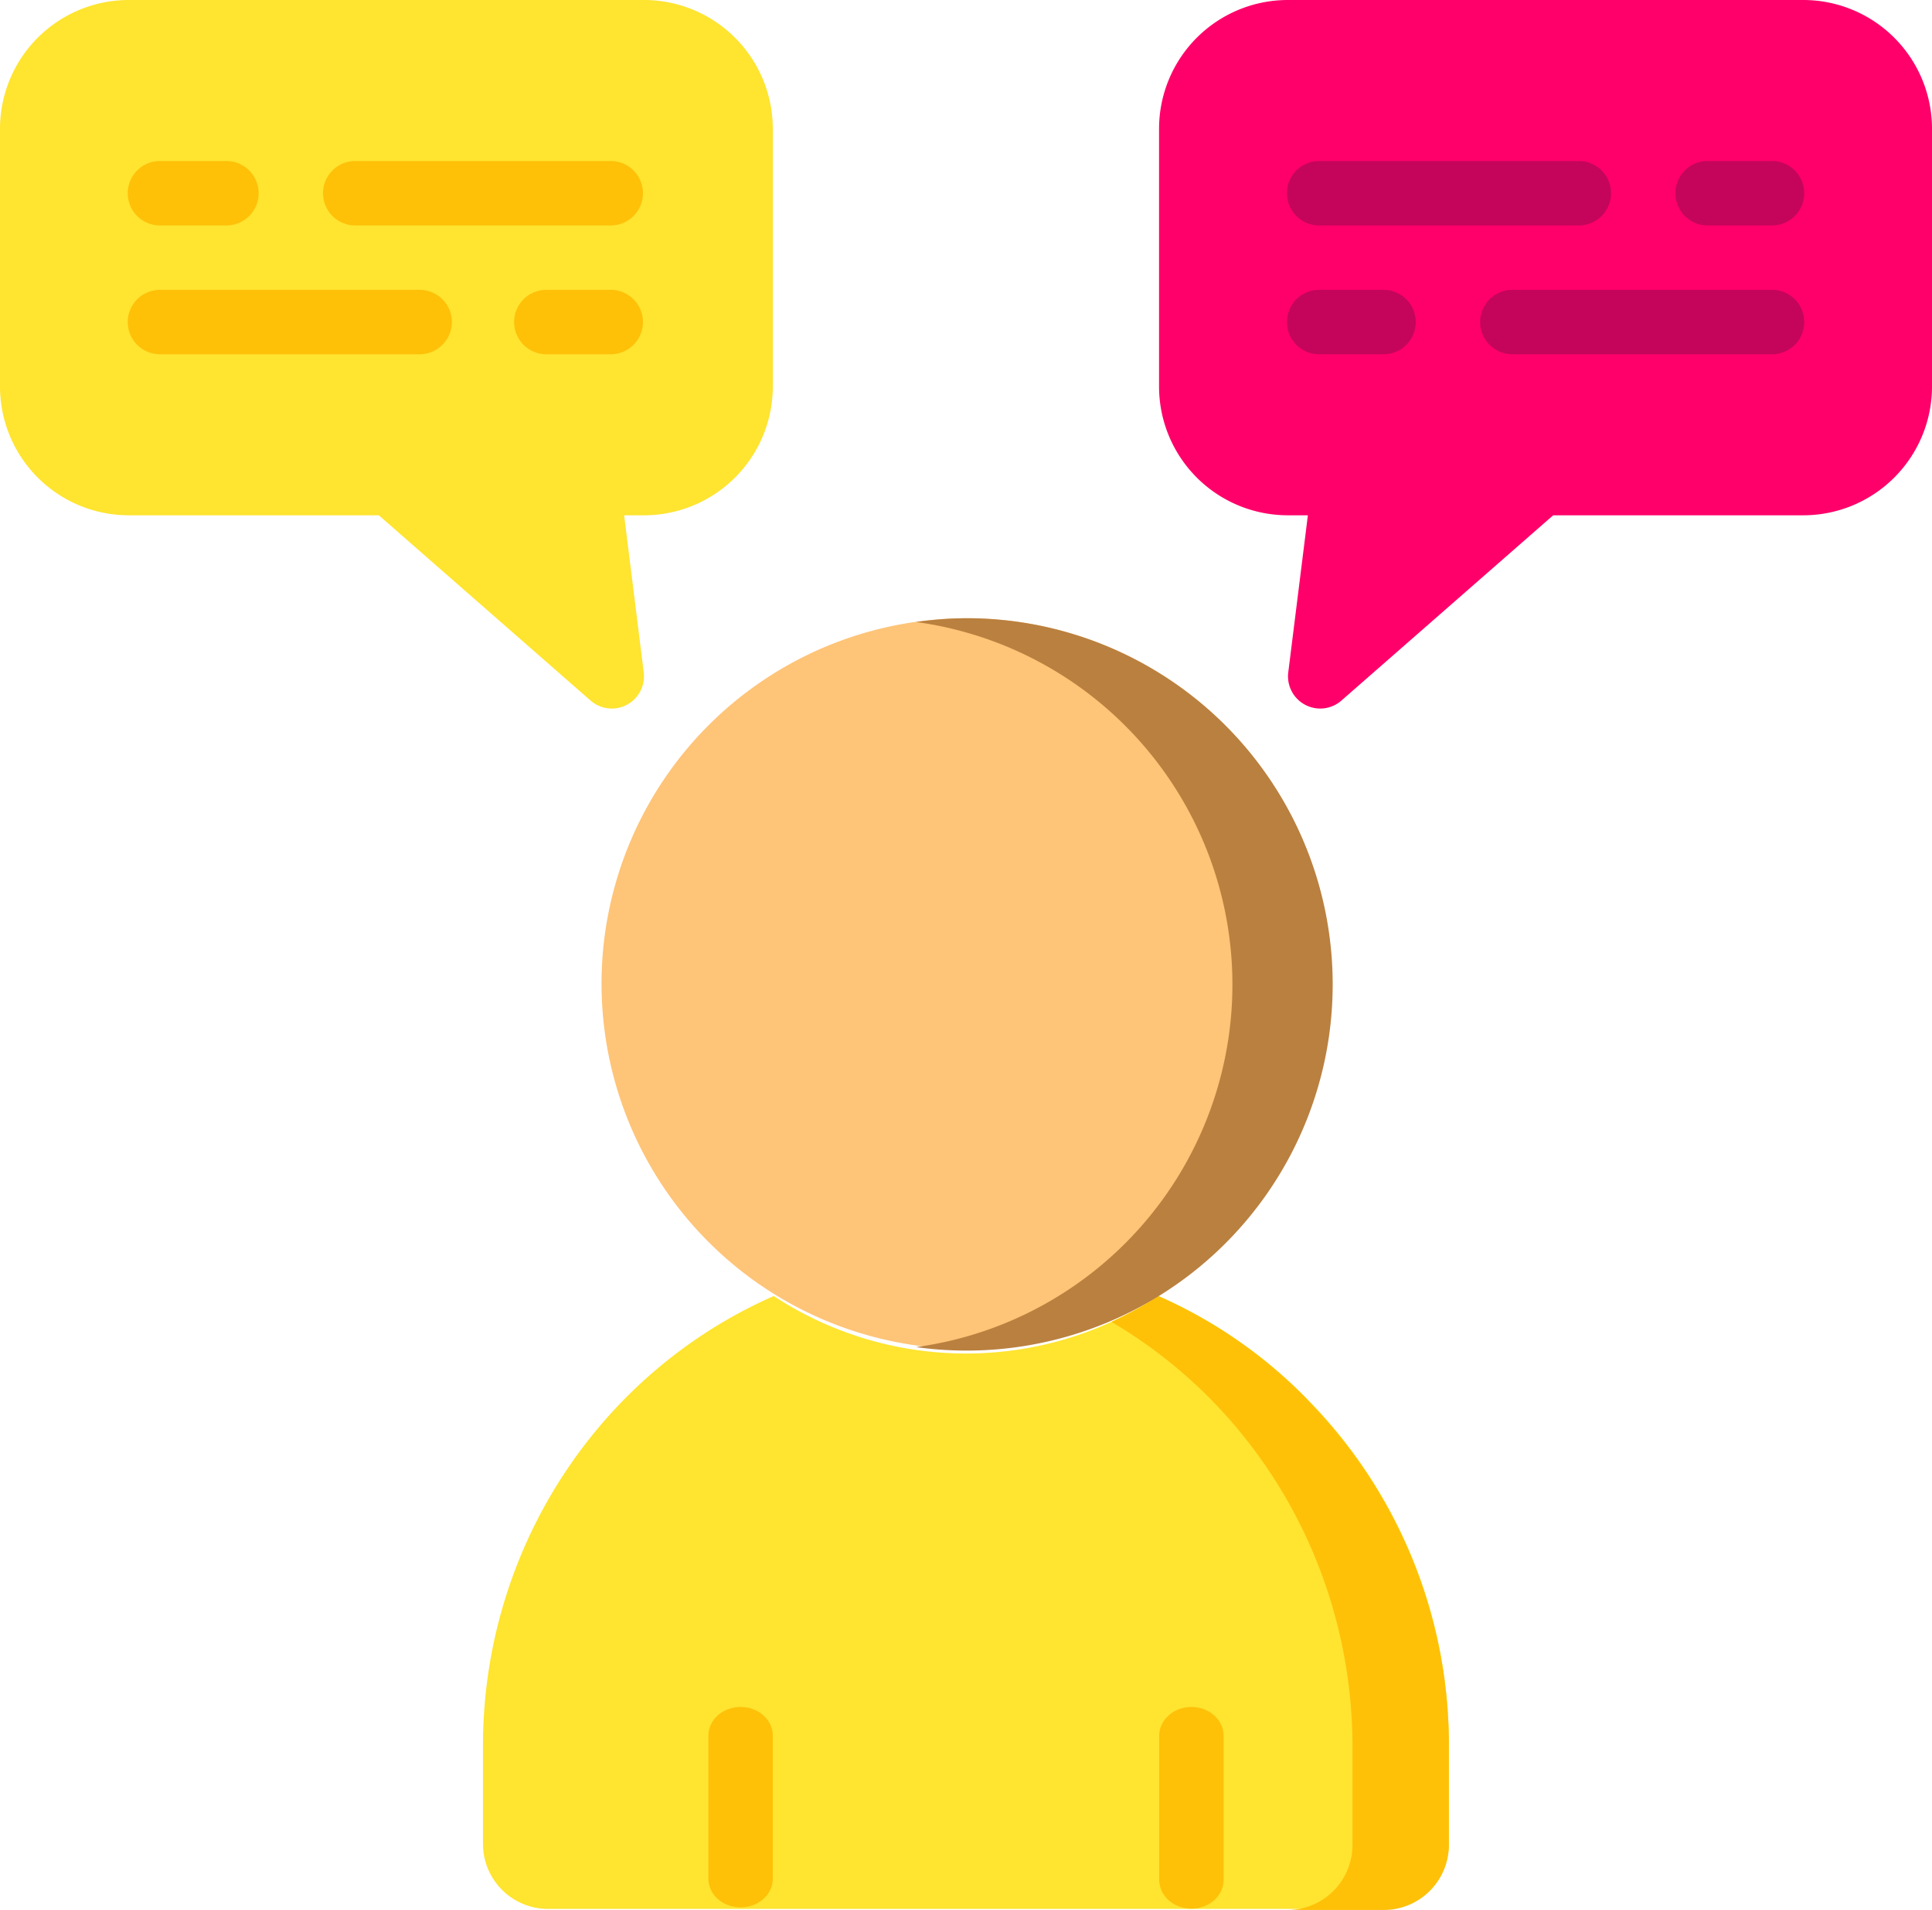 <svg id="Layer_5" data-name="Layer 5" xmlns="http://www.w3.org/2000/svg" viewBox="0 0 551.87 545.5">
  <defs>
    <style>
      .cls-1 {
        fill: #ffe430;
      }

      .cls-2 {
        fill: #fec108;
      }

      .cls-3 {
        fill: #fec478;
      }

      .cls-4 {
        fill: #ba803f;
      }

      .cls-5 {
        fill: #ff006a;
      }

      .cls-6 {
        fill: #c4055b;
      }
    </style>
  </defs>
  <path id="Shape" class="cls-1" d="M618,702.63v28a18.59,18.59,0,0,1-18.39,18.66H360.49a18.59,18.59,0,0,1-18.4-18.66v-28c0-55.75,32.65-106.17,83.06-128.38a100,100,0,0,0,109.82,0,135.78,135.78,0,0,1,42.59,29.48A140.22,140.22,0,0,1,618,702.63Z" transform="translate(-204.13 -204.13)"/>
  <path id="Shape-2" data-name="Shape" class="cls-2" d="M577.56,603.79A135.63,135.63,0,0,0,535,574.25a101,101,0,0,1-13.41,7.38c42.59,25,68.84,71.25,68.88,121.26v28a18.6,18.6,0,0,1-18.4,18.7h27.6A18.6,18.6,0,0,0,618,730.93v-28a140.65,140.65,0,0,0-40.47-99.1Z" transform="translate(-204.13 -204.13)"/>
  <path id="Shape-3" data-name="Shape" class="cls-3" d="M584.64,485.26a104.34,104.34,0,1,1-30.56-74A104.59,104.59,0,0,1,584.64,485.26Z" transform="translate(-204.13 -204.13)"/>
  <path id="Shape-4" data-name="Shape" class="cls-4" d="M480.06,380.68a104.69,104.69,0,0,0-14.26,1.08,104.5,104.5,0,0,1,0,207.08,104.58,104.58,0,1,0,14.26-208.16Z" transform="translate(-204.13 -204.13)"/>
  <path id="Shape-5" data-name="Shape" class="cls-1" d="M415.68,240.92V314.5a27.6,27.6,0,0,1-27.6,27.59H372l6.9,55.19-63.1-55.19H240.92a27.6,27.6,0,0,1-27.6-27.59V240.92a27.6,27.6,0,0,1,27.6-27.6H388.08A27.6,27.6,0,0,1,415.68,240.92Z" transform="translate(-204.13 -204.13)"/>
  <path id="Shape-6" data-name="Shape" class="cls-5" d="M544.45,240.92V314.5A27.59,27.59,0,0,0,572,342.09h16.1l-6.9,55.19,63.1-55.19h74.87A27.59,27.59,0,0,0,746.8,314.5V240.92a27.6,27.6,0,0,0-27.59-27.6H572A27.6,27.6,0,0,0,544.45,240.92Z" transform="translate(-204.13 -204.13)"/>
  <path id="Shape-7" data-name="Shape" class="cls-2" d="M415.68,748.85c-5.08,0-9.2-3.66-9.2-8.17V699.79c0-4.51,4.12-8.18,9.2-8.18s9.2,3.67,9.2,8.18v40.89C424.88,745.19,420.76,748.85,415.68,748.85Z" transform="translate(-204.13 -204.13)"/>
  <path id="Shape-8" data-name="Shape" class="cls-2" d="M544.45,749.22c-5.08,0-9.2-3.69-9.2-8.23V699.84c0-4.54,4.12-8.23,9.2-8.23s9.2,3.69,9.2,8.23V741C553.65,745.53,549.53,749.22,544.45,749.22Z" transform="translate(-204.13 -204.13)"/>
  <path id="Shape-9" data-name="Shape" class="cls-1" d="M378.89,406.48a9.24,9.24,0,0,1-6.06-2.27l-60.49-52.92H240.92a36.79,36.79,0,0,1-36.79-36.79V240.92a36.79,36.79,0,0,1,36.79-36.79H388.08a36.8,36.8,0,0,1,36.8,36.79V314.5a36.8,36.8,0,0,1-36.8,36.79h-5.67l5.6,44.85a9.2,9.2,0,0,1-9.12,10.34Zm-138-184a18.4,18.4,0,0,0-18.4,18.4V314.5a18.4,18.4,0,0,0,18.4,18.4h74.87a9.18,9.18,0,0,1,6,2.27l44.92,39.29-3.9-31.22A9.2,9.2,0,0,1,372,332.9h16.09a18.4,18.4,0,0,0,18.4-18.4V240.92a18.4,18.4,0,0,0-18.4-18.4Z" transform="translate(-204.13 -204.13)"/>
  <path id="Shape-10" data-name="Shape" class="cls-2" d="M268.51,268.51H250.12a9.2,9.2,0,1,1,0-18.39h18.39a9.2,9.2,0,1,1,0,18.39Z" transform="translate(-204.13 -204.13)"/>
  <path id="Shape-11" data-name="Shape" class="cls-2" d="M378.89,268.51H305.3a9.2,9.2,0,0,1,0-18.39h73.59a9.2,9.2,0,0,1,0,18.39Z" transform="translate(-204.13 -204.13)"/>
  <path id="Shape-12" data-name="Shape" class="cls-2" d="M378.89,305.3h-18.4a9.2,9.2,0,1,1,0-18.39h18.4a9.2,9.2,0,0,1,0,18.39Z" transform="translate(-204.13 -204.13)"/>
  <path id="Shape-13" data-name="Shape" class="cls-2" d="M323.7,305.3H250.12a9.2,9.2,0,1,1,0-18.39H323.7a9.2,9.2,0,1,1,0,18.39Z" transform="translate(-204.13 -204.13)"/>
  <path id="Shape-14" data-name="Shape" class="cls-5" d="M581.24,406.48a9.2,9.2,0,0,1-9.12-10.34l5.6-44.85H572a36.79,36.79,0,0,1-36.79-36.79V240.92A36.79,36.79,0,0,1,572,204.13H719.21A36.79,36.79,0,0,1,756,240.92V314.5a36.79,36.79,0,0,1-36.79,36.79H647.79l-60.5,52.92a9.19,9.19,0,0,1-6,2.27Zm-9.2-184a18.39,18.39,0,0,0-18.39,18.4V314.5A18.39,18.39,0,0,0,572,332.9h16.1a9.2,9.2,0,0,1,9.12,10.34l-3.9,31.22,44.91-39.29a9.16,9.16,0,0,1,6.07-2.27h74.87a18.39,18.39,0,0,0,18.39-18.4V240.92a18.39,18.39,0,0,0-18.39-18.4Z" transform="translate(-204.13 -204.13)"/>
  <path id="Shape-15" data-name="Shape" class="cls-6" d="M710,268.51h-18.4a9.2,9.2,0,0,1,0-18.39H710a9.2,9.2,0,1,1,0,18.39Z" transform="translate(-204.13 -204.13)"/>
  <path id="Shape-16" data-name="Shape" class="cls-6" d="M654.82,268.51H581.24a9.2,9.2,0,1,1,0-18.39h73.58a9.2,9.2,0,1,1,0,18.39Z" transform="translate(-204.13 -204.13)"/>
  <path id="Shape-17" data-name="Shape" class="cls-6" d="M599.64,305.3h-18.4a9.2,9.2,0,1,1,0-18.39h18.4a9.2,9.2,0,0,1,0,18.39Z" transform="translate(-204.13 -204.13)"/>
  <path id="Shape-18" data-name="Shape" class="cls-6" d="M710,305.3H636.43a9.2,9.2,0,1,1,0-18.39H710a9.2,9.2,0,1,1,0,18.39Z" transform="translate(-204.13 -204.13)"/>
</svg>
